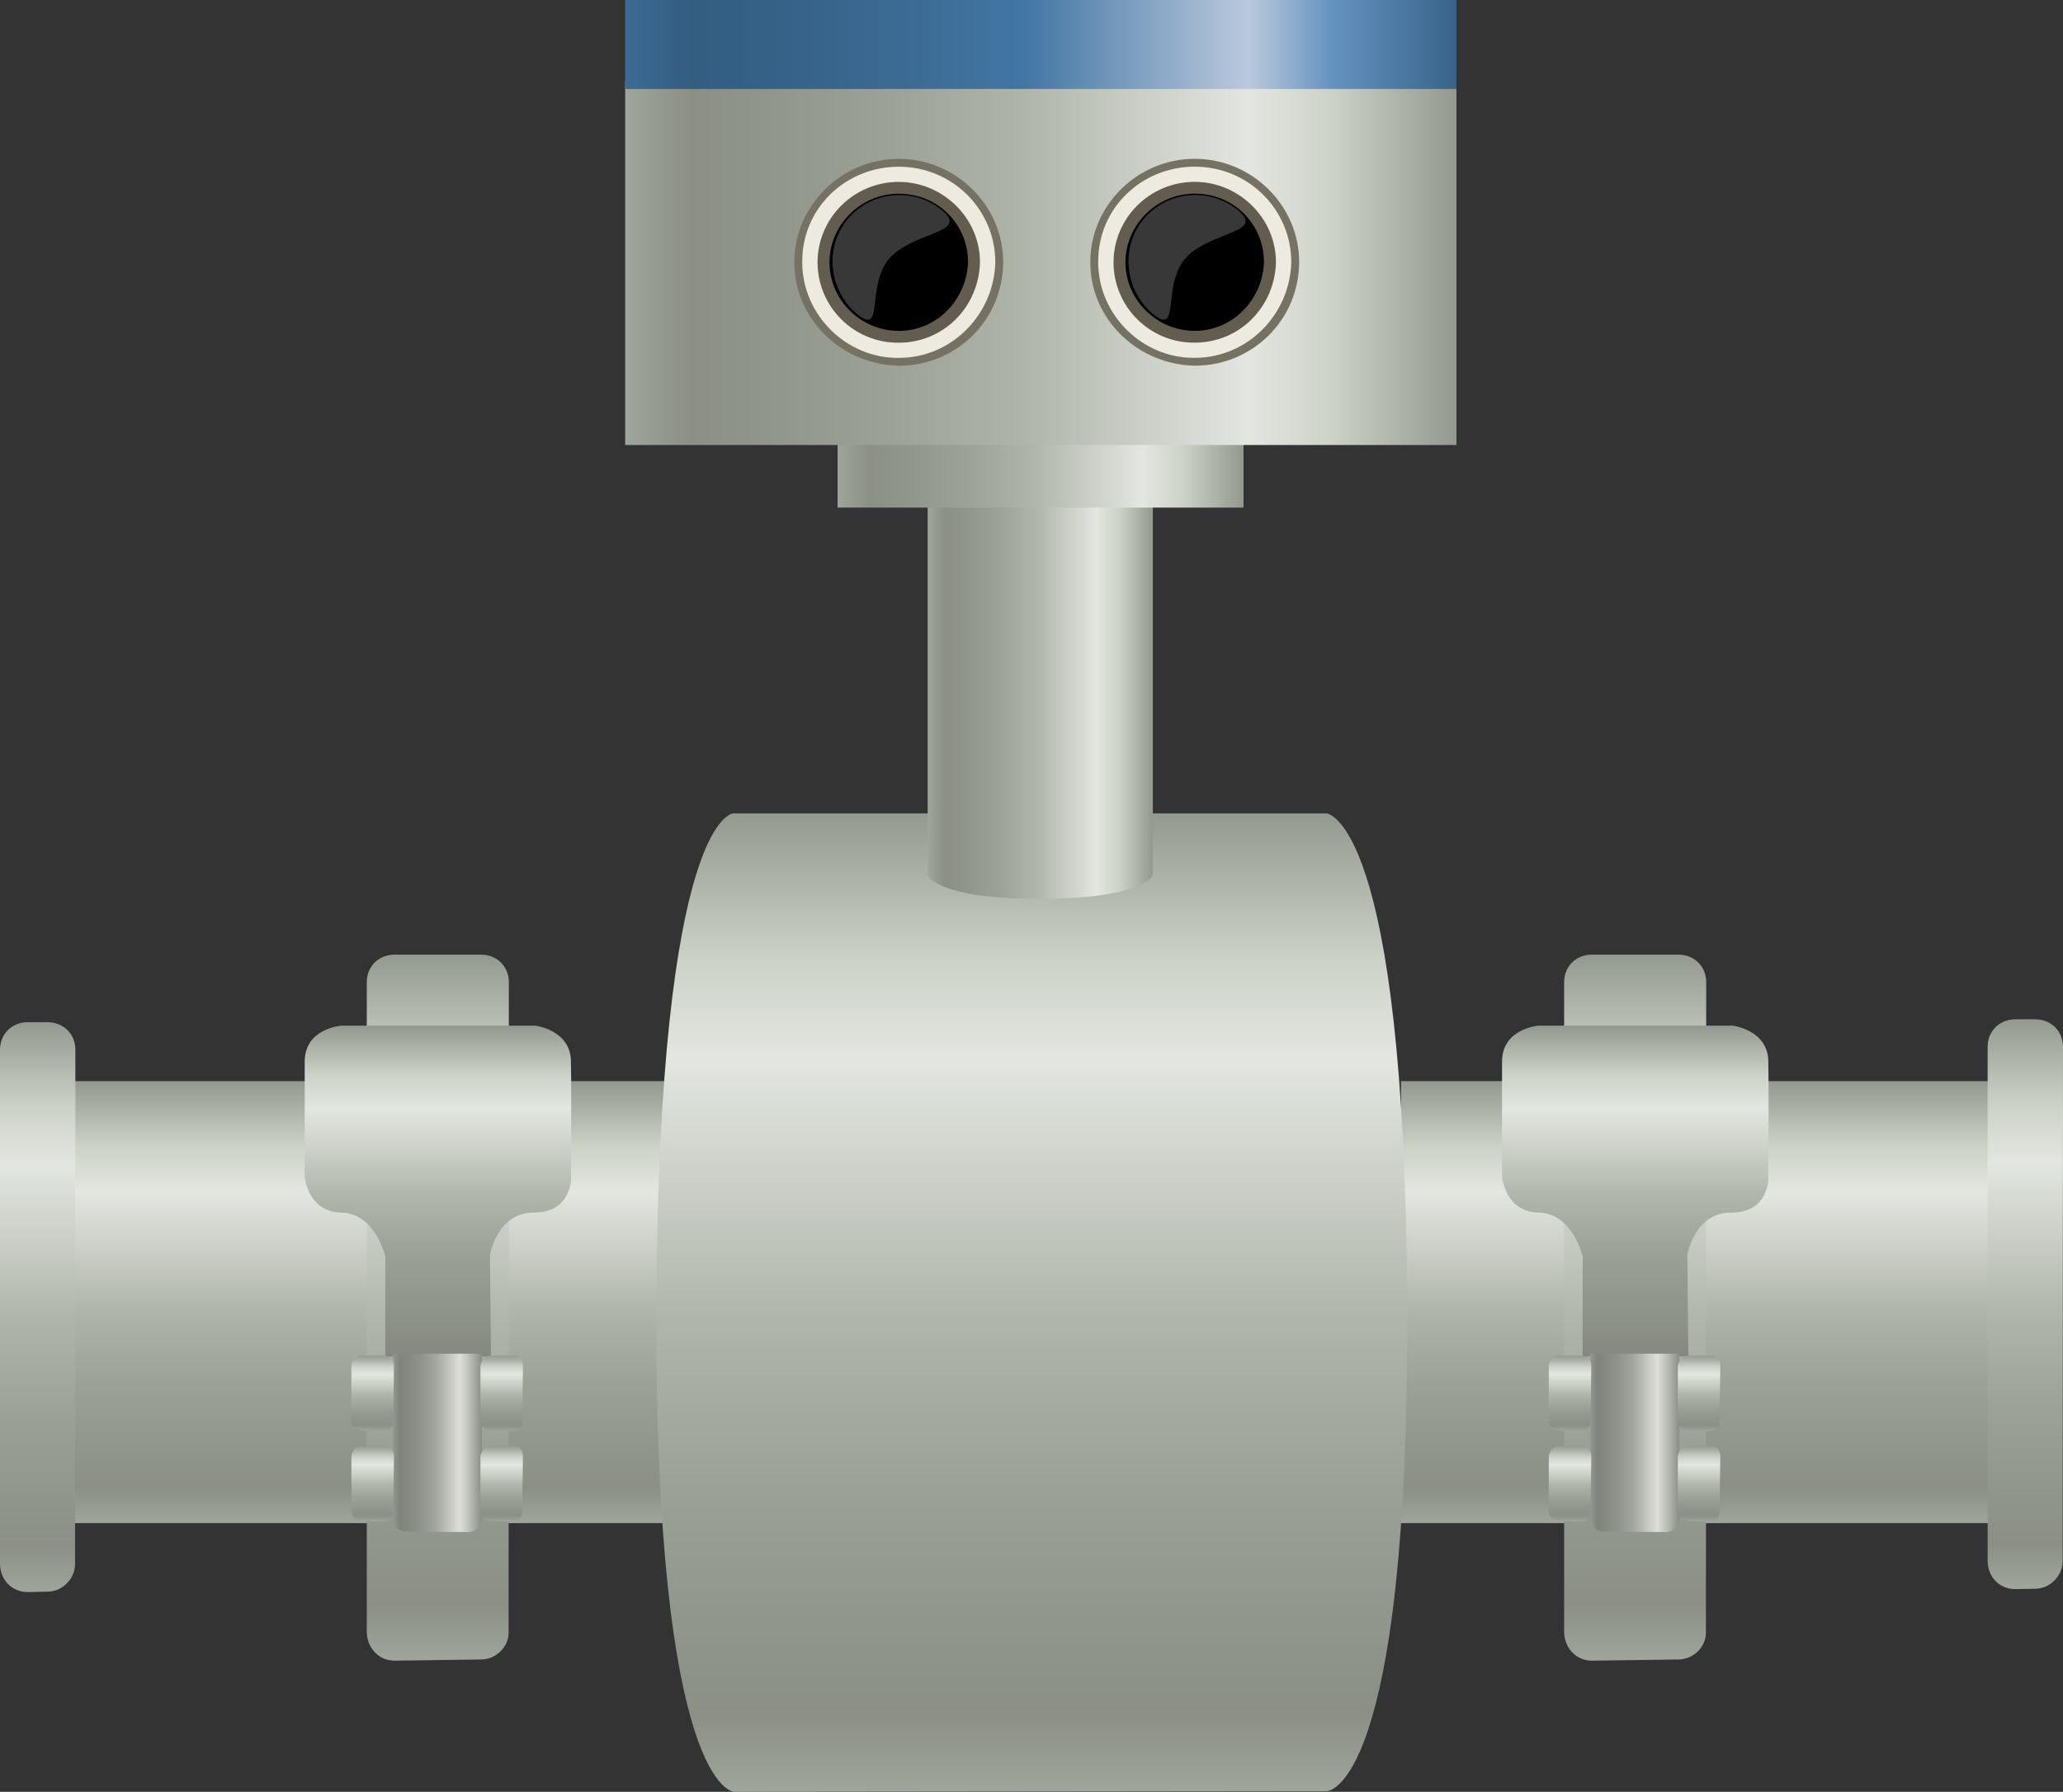 <?xml version="1.0" encoding="utf-8"?>
<!-- Generator: Adobe Illustrator 16.0.0, SVG Export Plug-In . SVG Version: 6.00 Build 0)  -->
<!DOCTYPE svg PUBLIC "-//W3C//DTD SVG 1.1//EN" "http://www.w3.org/Graphics/SVG/1.1/DTD/svg11.dtd">
<svg preserveAspectRatio="none"   version="1.1" id="图层_1" xmlns="http://www.w3.org/2000/svg" xmlns:xlink="http://www.w3.org/1999/xlink" x="0px" y="0px"
	 width="556.511px" height="483.453px" viewBox="5.16 41.816 556.511 483.453" enable-background="new 5.16 41.816 556.511 483.453"
	 xml:space="preserve">
<rect x="5.16" y="41.816" width="556.511" height="483.453" fill="#333333" stroke="none"/>
<g id="surface396">
	
		<linearGradient id="SVGID_1_" gradientUnits="userSpaceOnUse" x1="309.225" y1="201.304" x2="309.225" y2="42.304" gradientTransform="matrix(0.75 0 0 -0.75 -127.462 484.497)">
		<stop  offset="0" style="stop-color:#949990"/>
		<stop  offset="0.15" style="stop-color:#CDD2C7"/>
		<stop  offset="0.25" style="stop-color:#E3E6E1"/>
		<stop  offset="0.52" style="stop-color:#B0B5AA"/>
		<stop  offset="0.69" style="stop-color:#9CA197"/>
		<stop  offset="0.8" style="stop-color:#93988F"/>
		<stop  offset="0.92" style="stop-color:#8B8F86"/>
		<stop  offset="1" style="stop-color:#A0A59B"/>
	</linearGradient>
	<path fill="url(#SVGID_1_)" d="M24.207,333.519h160.5v119.25h-160.5V333.519z"/>
	
		<linearGradient id="SVGID_2_" gradientUnits="userSpaceOnUse" x1="309.226" y1="201.305" x2="309.226" y2="42.304" gradientTransform="matrix(0.75 0 0 -0.75 231.424 484.497)">
		<stop  offset="0" style="stop-color:#949990"/>
		<stop  offset="0.15" style="stop-color:#CDD2C7"/>
		<stop  offset="0.25" style="stop-color:#E3E6E1"/>
		<stop  offset="0.52" style="stop-color:#B0B5AA"/>
		<stop  offset="0.69" style="stop-color:#9CA197"/>
		<stop  offset="0.8" style="stop-color:#93988F"/>
		<stop  offset="0.92" style="stop-color:#8B8F86"/>
		<stop  offset="1" style="stop-color:#A0A59B"/>
	</linearGradient>
	<path fill="url(#SVGID_2_)" d="M383.093,333.519h160.5v119.25h-160.5V333.519z"/>
	
		<linearGradient id="SVGID_3_" gradientUnits="userSpaceOnUse" x1="337.246" y1="201.305" x2="337.246" y2="-150.694" gradientTransform="matrix(0.75 0 0 -0.75 30.535 412.248)">
		<stop  offset="0" style="stop-color:#949990"/>
		<stop  offset="0.15" style="stop-color:#CDD2C7"/>
		<stop  offset="0.25" style="stop-color:#E3E6E1"/>
		<stop  offset="0.52" style="stop-color:#B0B5AA"/>
		<stop  offset="0.69" style="stop-color:#9CA197"/>
		<stop  offset="0.8" style="stop-color:#93988F"/>
		<stop  offset="0.92" style="stop-color:#8B8F86"/>
		<stop  offset="1" style="stop-color:#A0A59B"/>
	</linearGradient>
	<path fill="url(#SVGID_3_)" d="M203.203,261.27h159.75c0,0,21.301,0.934,21.773,132.378
		c0.727,131.621-21.668,131.449-21.668,131.449l-159.855,0.172c0,0-21.469-0.172-21-131.621
		c0.75-131.628,20.723-132.378,20.723-132.378H203.203z"/>
	
		<linearGradient id="SVGID_4_" gradientUnits="userSpaceOnUse" x1="283.224" y1="130.019" x2="202.225" y2="130.019" gradientTransform="matrix(0.75 0 0 -0.75 103.738 328.342)">
		<stop  offset="0" style="stop-color:#949990"/>
		<stop  offset="0.15" style="stop-color:#CDD2C7"/>
		<stop  offset="0.25" style="stop-color:#E3E6E1"/>
		<stop  offset="0.52" style="stop-color:#B0B5AA"/>
		<stop  offset="0.69" style="stop-color:#9CA197"/>
		<stop  offset="0.8" style="stop-color:#93988F"/>
		<stop  offset="0.92" style="stop-color:#8B8F86"/>
		<stop  offset="1" style="stop-color:#A0A59B"/>
	</linearGradient>
	<path fill="url(#SVGID_4_)" d="M255.406,177.363h60.75v100.5c0,0-2.223,6.417-29.852,6.417
		c-27.898,0.332-30.898-6.234-30.898-6.234V177.363z"/>
	
		<linearGradient id="SVGID_5_" gradientUnits="userSpaceOnUse" x1="227.777" y1="201.308" x2="227.777" y2="-52.692" gradientTransform="matrix(0.75 0 0 -0.75 -47.569 450.358)">
		<stop  offset="0" style="stop-color:#949990"/>
		<stop  offset="0.15" style="stop-color:#CDD2C7"/>
		<stop  offset="0.25" style="stop-color:#E3E6E1"/>
		<stop  offset="0.52" style="stop-color:#B0B5AA"/>
		<stop  offset="0.69" style="stop-color:#9CA197"/>
		<stop  offset="0.8" style="stop-color:#93988F"/>
		<stop  offset="0.92" style="stop-color:#8B8F86"/>
		<stop  offset="1" style="stop-color:#A0A59B"/>
	</linearGradient>
	<path fill="url(#SVGID_5_)" d="M111.602,299.378h23.25c4.5,0,7.574,3.301,7.574,7.422l-0.074,175.578c0,3.75-3.32,7.18-7.48,7.18
		l-23.27,0.32c-4.5,0-7.5-3.695-7.5-7.816V306.878c0-4.5,3.371-7.5,7.535-7.5H111.602z"/>
	
		<linearGradient id="SVGID_6_" gradientUnits="userSpaceOnUse" x1="250.161" y1="201.304" x2="250.161" y2="82.304" gradientTransform="matrix(0.75 0 0 -0.75 -64.318 469.527)">
		<stop  offset="0" style="stop-color:#949990"/>
		<stop  offset="0.15" style="stop-color:#CDD2C7"/>
		<stop  offset="0.25" style="stop-color:#E3E6E1"/>
		<stop  offset="0.52" style="stop-color:#B0B5AA"/>
		<stop  offset="0.69" style="stop-color:#9CA197"/>
		<stop  offset="0.8" style="stop-color:#93988F"/>
		<stop  offset="0.92" style="stop-color:#8B8F86"/>
		<stop  offset="1" style="stop-color:#84877F"/>
	</linearGradient>
	<path fill="url(#SVGID_6_)" d="M103.852,344.05c0-10.5,8.719-19.348,19.41-19.348c10.59-0.152,19.184,8.527,19.184,19.063
		c-0.344,10.785-8.613,19.066-19.184,19.066c-10.41-0.031-19.309-8.559-19.309-19.066L103.852,344.05z M97.102,318.55h52.5
		c0,0,9.574,1.16,9.574,9.719c0.176,8.281,0,30.988,0,30.988c0.176-0.207,0.391,9.727-9.859,9.727
		c-10.215-0.184-12.219,11.922-11.973,11.922l0.258,26.895h-28.5v-27c0,0-2.742-11.742-11.93-11.816
		c-9.07-0.184-9.82-9.727-9.82-9.727c0-0.207,0-21.723,0-30.988c0-8.969,9.785-9.719,9.82-9.719H97.102z"/>
	
		<linearGradient id="SVGID_7_" gradientUnits="userSpaceOnUse" x1="234.225" y1="169.221" x2="202.225" y2="169.221" gradientTransform="matrix(0.75 0 0 -0.75 -40.505 558.033)">
		<stop  offset="0" style="stop-color:#898C85"/>
		<stop  offset="0.15" style="stop-color:#BFC3BA"/>
		<stop  offset="0.25" style="stop-color:#DDDEDA"/>
		<stop  offset="0.52" style="stop-color:#A2A69D"/>
		<stop  offset="0.69" style="stop-color:#90938B"/>
		<stop  offset="0.8" style="stop-color:#888B83"/>
		<stop  offset="0.92" style="stop-color:#80837C"/>
		<stop  offset="1" style="stop-color:#94978F"/>
	</linearGradient>
	<path fill="url(#SVGID_7_)" d="M135.164,407.054v44.25c0,2.25-1.527,3.879-3.609,3.879l-16.641-0.129
		c-2.25,0-3.75-1.539-3.75-3.602v-44.398H135.164z"/>
	
		<linearGradient id="SVGID_8_" gradientUnits="userSpaceOnUse" x1="209.862" y1="201.345" x2="209.862" y2="174.068" gradientTransform="matrix(0.75 0 0 -0.75 -51.709 558.528)">
		<stop  offset="0" style="stop-color:#949990"/>
		<stop  offset="0.15" style="stop-color:#CDD2C7"/>
		<stop  offset="0.25" style="stop-color:#E3E6E1"/>
		<stop  offset="0.52" style="stop-color:#B0B5AA"/>
		<stop  offset="0.69" style="stop-color:#9CA197"/>
		<stop  offset="0.8" style="stop-color:#93988F"/>
		<stop  offset="0.92" style="stop-color:#8B8F86"/>
		<stop  offset="1" style="stop-color:#A0A59B"/>
	</linearGradient>
	<path fill="url(#SVGID_8_)" d="M102.961,407.55h6c1.5,0,2.469,1.191,2.469,2.699l-0.219,15.301c0,1.5-1.016,2.426-2.539,2.426
		l-5.711-0.176c-1.5,0-3.016-1.043-3.016-2.551l0.016-14.699c0-1.5,1.219-3.031,2.742-3.031L102.961,407.55z"/>
	
		<linearGradient id="SVGID_9_" gradientUnits="userSpaceOnUse" x1="209.862" y1="201.342" x2="209.862" y2="174.065" gradientTransform="matrix(0.75 0 0 -0.75 -51.709 582.92)">
		<stop  offset="0" style="stop-color:#949990"/>
		<stop  offset="0.15" style="stop-color:#CDD2C7"/>
		<stop  offset="0.25" style="stop-color:#E3E6E1"/>
		<stop  offset="0.52" style="stop-color:#B0B5AA"/>
		<stop  offset="0.69" style="stop-color:#9CA197"/>
		<stop  offset="0.8" style="stop-color:#93988F"/>
		<stop  offset="0.92" style="stop-color:#8B8F86"/>
		<stop  offset="1" style="stop-color:#A0A59B"/>
	</linearGradient>
	<path fill="url(#SVGID_9_)" d="M102.961,431.941h6c1.5,0,2.469,1.195,2.469,2.699l-0.219,15.301c0,1.5-1.016,2.43-2.539,2.43
		l-5.711-0.18c-1.5,0-3.016-1.043-3.016-2.547l0.016-14.703c0-1.5,1.219-3.027,2.742-3.027L102.961,431.941z"/>
	
		<linearGradient id="SVGID_10_" gradientUnits="userSpaceOnUse" x1="209.864" y1="201.345" x2="209.864" y2="174.068" gradientTransform="matrix(0.75 0 0 -0.75 -16.905 558.528)">
		<stop  offset="0" style="stop-color:#949990"/>
		<stop  offset="0.15" style="stop-color:#CDD2C7"/>
		<stop  offset="0.25" style="stop-color:#E3E6E1"/>
		<stop  offset="0.52" style="stop-color:#B0B5AA"/>
		<stop  offset="0.69" style="stop-color:#9CA197"/>
		<stop  offset="0.8" style="stop-color:#93988F"/>
		<stop  offset="0.92" style="stop-color:#8B8F86"/>
		<stop  offset="1" style="stop-color:#A0A59B"/>
	</linearGradient>
	<path fill="url(#SVGID_10_)" d="M137.766,407.55h6c1.5,0,2.469,1.191,2.469,2.699l-0.219,15.301c0,1.5-1.016,2.426-2.539,2.426
		l-5.711-0.176c-1.5,0-3.016-1.043-3.016-2.551l0.016-14.699c0-1.5,1.219-3.031,2.738-3.031L137.766,407.55z"/>
	
		<linearGradient id="SVGID_11_" gradientUnits="userSpaceOnUse" x1="209.864" y1="201.342" x2="209.864" y2="174.065" gradientTransform="matrix(0.75 0 0 -0.75 -16.905 582.92)">
		<stop  offset="0" style="stop-color:#949990"/>
		<stop  offset="0.15" style="stop-color:#CDD2C7"/>
		<stop  offset="0.25" style="stop-color:#E3E6E1"/>
		<stop  offset="0.52" style="stop-color:#B0B5AA"/>
		<stop  offset="0.69" style="stop-color:#9CA197"/>
		<stop  offset="0.8" style="stop-color:#93988F"/>
		<stop  offset="0.92" style="stop-color:#8B8F86"/>
		<stop  offset="1" style="stop-color:#A0A59B"/>
	</linearGradient>
	<path fill="url(#SVGID_11_)" d="M137.766,431.941h6c1.5,0,2.469,1.195,2.469,2.699l-0.219,15.301c0,1.5-1.016,2.43-2.539,2.43
		l-5.711-0.18c-1.5,0-3.016-1.043-3.016-2.547l0.016-14.703c0-1.5,1.219-3.027,2.738-3.027L137.766,431.941z"/>
	
		<linearGradient id="SVGID_12_" gradientUnits="userSpaceOnUse" x1="227.775" y1="201.308" x2="227.775" y2="-52.692" gradientTransform="matrix(0.75 0 0 -0.75 275.428 450.358)">
		<stop  offset="0" style="stop-color:#949990"/>
		<stop  offset="0.15" style="stop-color:#CDD2C7"/>
		<stop  offset="0.25" style="stop-color:#E3E6E1"/>
		<stop  offset="0.52" style="stop-color:#B0B5AA"/>
		<stop  offset="0.69" style="stop-color:#9CA197"/>
		<stop  offset="0.8" style="stop-color:#93988F"/>
		<stop  offset="0.92" style="stop-color:#8B8F86"/>
		<stop  offset="1" style="stop-color:#A0A59B"/>
	</linearGradient>
	<path fill="url(#SVGID_12_)" d="M434.597,299.378h23.25c4.5,0,7.574,3.301,7.574,7.422l-0.074,175.578c0,3.75-3.32,7.18-7.48,7.18
		l-23.27,0.32c-4.5,0-7.5-3.695-7.5-7.816V306.878c0-4.5,3.371-7.5,7.535-7.5H434.597z"/>
	
		<linearGradient id="SVGID_13_" gradientUnits="userSpaceOnUse" x1="250.16" y1="201.305" x2="250.16" y2="82.304" gradientTransform="matrix(0.75 0 0 -0.75 258.679 469.527)">
		<stop  offset="0" style="stop-color:#949990"/>
		<stop  offset="0.15" style="stop-color:#CDD2C7"/>
		<stop  offset="0.25" style="stop-color:#E3E6E1"/>
		<stop  offset="0.52" style="stop-color:#B0B5AA"/>
		<stop  offset="0.69" style="stop-color:#9CA197"/>
		<stop  offset="0.8" style="stop-color:#93988F"/>
		<stop  offset="0.92" style="stop-color:#8B8F86"/>
		<stop  offset="1" style="stop-color:#84877F"/>
	</linearGradient>
	<path fill="url(#SVGID_13_)" d="M426.847,344.05c0-10.5,8.719-19.348,19.414-19.348c10.586-0.152,19.184,8.527,19.184,19.063
		c-0.348,10.785-8.617,19.066-19.184,19.066c-10.414-0.031-19.309-8.559-19.309-19.066L426.847,344.05z M420.097,318.55h52.5
		c0,0,9.574,1.16,9.574,9.719c0.176,8.281,0,30.988,0,30.988c0.176-0.207,0.391,9.727-9.859,9.727
		c-10.215-0.184-12.219,11.922-11.973,11.922l0.258,26.895h-28.5v-27c0,0-2.742-11.742-11.93-11.816
		c-9.07-0.184-9.82-9.727-9.82-9.727c0-0.207,0-21.723,0-30.988c0-8.969,9.785-9.719,9.82-9.719H420.097z"/>
	
		<linearGradient id="SVGID_14_" gradientUnits="userSpaceOnUse" x1="234.224" y1="169.221" x2="202.224" y2="169.221" gradientTransform="matrix(0.75 0 0 -0.75 282.492 558.033)">
		<stop  offset="0" style="stop-color:#898C85"/>
		<stop  offset="0.15" style="stop-color:#BFC3BA"/>
		<stop  offset="0.25" style="stop-color:#DDDEDA"/>
		<stop  offset="0.52" style="stop-color:#A2A69D"/>
		<stop  offset="0.69" style="stop-color:#90938B"/>
		<stop  offset="0.8" style="stop-color:#888B83"/>
		<stop  offset="0.92" style="stop-color:#80837C"/>
		<stop  offset="1" style="stop-color:#94978F"/>
	</linearGradient>
	<path fill="url(#SVGID_14_)" d="M458.16,407.054v44.25c0,2.25-1.527,3.879-3.609,3.879l-16.641-0.129
		c-2.25,0-3.75-1.539-3.75-3.602v-44.398H458.16z"/>
	
		<linearGradient id="SVGID_15_" gradientUnits="userSpaceOnUse" x1="209.86" y1="201.345" x2="209.86" y2="174.068" gradientTransform="matrix(0.75 0 0 -0.75 271.288 558.528)">
		<stop  offset="0" style="stop-color:#949990"/>
		<stop  offset="0.15" style="stop-color:#CDD2C7"/>
		<stop  offset="0.25" style="stop-color:#E3E6E1"/>
		<stop  offset="0.52" style="stop-color:#B0B5AA"/>
		<stop  offset="0.69" style="stop-color:#9CA197"/>
		<stop  offset="0.8" style="stop-color:#93988F"/>
		<stop  offset="0.92" style="stop-color:#8B8F86"/>
		<stop  offset="1" style="stop-color:#A0A59B"/>
	</linearGradient>
	<path fill="url(#SVGID_15_)" d="M425.957,407.55h6c1.5,0,2.469,1.191,2.469,2.699l-0.219,15.301c0,1.5-1.016,2.426-2.535,2.426
		l-5.715-0.176c-1.5,0-3.016-1.043-3.016-2.551l0.016-14.699c0-1.5,1.219-3.031,2.742-3.031L425.957,407.55z"/>
	
		<linearGradient id="SVGID_16_" gradientUnits="userSpaceOnUse" x1="209.86" y1="201.342" x2="209.86" y2="174.065" gradientTransform="matrix(0.75 0 0 -0.75 271.288 582.92)">
		<stop  offset="0" style="stop-color:#949990"/>
		<stop  offset="0.15" style="stop-color:#CDD2C7"/>
		<stop  offset="0.25" style="stop-color:#E3E6E1"/>
		<stop  offset="0.52" style="stop-color:#B0B5AA"/>
		<stop  offset="0.69" style="stop-color:#9CA197"/>
		<stop  offset="0.8" style="stop-color:#93988F"/>
		<stop  offset="0.92" style="stop-color:#8B8F86"/>
		<stop  offset="1" style="stop-color:#A0A59B"/>
	</linearGradient>
	<path fill="url(#SVGID_16_)" d="M425.957,431.941h6c1.5,0,2.469,1.195,2.469,2.699l-0.219,15.301c0,1.5-1.016,2.43-2.535,2.43
		l-5.715-0.18c-1.5,0-3.016-1.043-3.016-2.547l0.016-14.703c0-1.5,1.219-3.027,2.742-3.027L425.957,431.941z"/>
	
		<linearGradient id="SVGID_17_" gradientUnits="userSpaceOnUse" x1="209.861" y1="201.345" x2="209.861" y2="174.068" gradientTransform="matrix(0.75 0 0 -0.75 306.092 558.528)">
		<stop  offset="0" style="stop-color:#949990"/>
		<stop  offset="0.15" style="stop-color:#CDD2C7"/>
		<stop  offset="0.25" style="stop-color:#E3E6E1"/>
		<stop  offset="0.52" style="stop-color:#B0B5AA"/>
		<stop  offset="0.69" style="stop-color:#9CA197"/>
		<stop  offset="0.8" style="stop-color:#93988F"/>
		<stop  offset="0.92" style="stop-color:#8B8F86"/>
		<stop  offset="1" style="stop-color:#A0A59B"/>
	</linearGradient>
	<path fill="url(#SVGID_17_)" d="M460.761,407.55h6c1.5,0,2.469,1.191,2.469,2.699l-0.219,15.301c0,1.5-1.016,2.426-2.539,2.426
		l-5.711-0.176c-1.5,0-3.016-1.043-3.016-2.551l0.016-14.699c0-1.5,1.219-3.031,2.738-3.031L460.761,407.55z"/>
	
		<linearGradient id="SVGID_18_" gradientUnits="userSpaceOnUse" x1="209.861" y1="201.342" x2="209.861" y2="174.065" gradientTransform="matrix(0.75 0 0 -0.75 306.092 582.92)">
		<stop  offset="0" style="stop-color:#949990"/>
		<stop  offset="0.15" style="stop-color:#CDD2C7"/>
		<stop  offset="0.25" style="stop-color:#E3E6E1"/>
		<stop  offset="0.52" style="stop-color:#B0B5AA"/>
		<stop  offset="0.69" style="stop-color:#9CA197"/>
		<stop  offset="0.8" style="stop-color:#93988F"/>
		<stop  offset="0.92" style="stop-color:#8B8F86"/>
		<stop  offset="1" style="stop-color:#A0A59B"/>
	</linearGradient>
	<path fill="url(#SVGID_18_)" d="M460.761,431.941h6c1.5,0,2.469,1.195,2.469,2.699l-0.219,15.301c0,1.5-1.016,2.43-2.539,2.43
		l-5.711-0.18c-1.5,0-3.016-1.043-3.016-2.547l0.016-14.703c0-1.5,1.219-3.027,2.738-3.027L460.761,431.941z"/>
	
		<linearGradient id="SVGID_19_" gradientUnits="userSpaceOnUse" x1="215.782" y1="201.305" x2="215.782" y2="-3.695" gradientTransform="matrix(0.75 0 0 -0.75 389.669 467.805)">
		<stop  offset="0" style="stop-color:#949990"/>
		<stop  offset="0.15" style="stop-color:#CDD2C7"/>
		<stop  offset="0.25" style="stop-color:#E3E6E1"/>
		<stop  offset="0.52" style="stop-color:#B0B5AA"/>
		<stop  offset="0.69" style="stop-color:#9CA197"/>
		<stop  offset="0.8" style="stop-color:#93988F"/>
		<stop  offset="0.92" style="stop-color:#8B8F86"/>
		<stop  offset="1" style="stop-color:#A0A59B"/>
	</linearGradient>
	<path fill="url(#SVGID_19_)" d="M548.839,316.828h5.25c4.5,0,7.582,3.301,7.582,7.418l-0.082,138.832
		c0,3.75-3.289,7.395-7.453,7.395l-5.297,0.105c-4.5,0-7.5-3.492-7.5-7.613V324.328c0-4.5,3.359-7.5,7.523-7.5H548.839z"/>
	
		<linearGradient id="SVGID_20_" gradientUnits="userSpaceOnUse" x1="215.782" y1="201.305" x2="215.782" y2="-3.695" gradientTransform="matrix(0.75 0 0 -0.75 -146.51 468.587)">
		<stop  offset="0" style="stop-color:#949990"/>
		<stop  offset="0.15" style="stop-color:#CDD2C7"/>
		<stop  offset="0.25" style="stop-color:#E3E6E1"/>
		<stop  offset="0.52" style="stop-color:#B0B5AA"/>
		<stop  offset="0.69" style="stop-color:#9CA197"/>
		<stop  offset="0.8" style="stop-color:#93988F"/>
		<stop  offset="0.92" style="stop-color:#8B8F86"/>
		<stop  offset="1" style="stop-color:#A0A59B"/>
	</linearGradient>
	<path fill="url(#SVGID_20_)" d="M12.66,317.609h5.25c4.5,0,7.582,3.301,7.582,7.418L25.41,463.859c0,3.75-3.293,7.398-7.453,7.398
		l-5.297,0.102c-4.5,0-7.5-3.492-7.5-7.609V325.109c0-4.5,3.359-7.5,7.523-7.5H12.66z"/>
	
		<linearGradient id="SVGID_21_" gradientUnits="userSpaceOnUse" x1="348.227" y1="188.803" x2="202.227" y2="188.803" gradientTransform="matrix(0.75 0 0 -0.75 79.442 311)">
		<stop  offset="0" style="stop-color:#949990"/>
		<stop  offset="0.15" style="stop-color:#CDD2C7"/>
		<stop  offset="0.25" style="stop-color:#E3E6E1"/>
		<stop  offset="0.52" style="stop-color:#B0B5AA"/>
		<stop  offset="0.69" style="stop-color:#9CA197"/>
		<stop  offset="0.8" style="stop-color:#93988F"/>
		<stop  offset="0.92" style="stop-color:#8B8F86"/>
		<stop  offset="1" style="stop-color:#A0A59B"/>
	</linearGradient>
	<path fill="url(#SVGID_21_)" d="M231.113,160.023h109.5v18.75h-109.5V160.023z"/>
	
		<linearGradient id="SVGID_22_" gradientUnits="userSpaceOnUse" x1="501.225" y1="135.804" x2="202.227" y2="135.804" gradientTransform="matrix(0.75 0 0 -0.75 22.13 214.609)">
		<stop  offset="0" style="stop-color:#949990"/>
		<stop  offset="0.15" style="stop-color:#CDD2C7"/>
		<stop  offset="0.25" style="stop-color:#E3E6E1"/>
		<stop  offset="0.52" style="stop-color:#B0B5AA"/>
		<stop  offset="0.69" style="stop-color:#9CA197"/>
		<stop  offset="0.8" style="stop-color:#93988F"/>
		<stop  offset="0.92" style="stop-color:#8B8F86"/>
		<stop  offset="1" style="stop-color:#A0A59B"/>
	</linearGradient>
	<path fill="url(#SVGID_22_)" d="M173.801,63.633h224.25v98.25h-224.25V63.633z"/>
	
		<linearGradient id="SVGID_23_" gradientUnits="userSpaceOnUse" x1="501.223" y1="185.307" x2="202.224" y2="185.307" gradientTransform="matrix(0.75 0 0 -0.75 22.136 192.796)">
		<stop  offset="0" style="stop-color:#37638A"/>
		<stop  offset="0.15" style="stop-color:#6593C0"/>
		<stop  offset="0.25" style="stop-color:#BAC9DD"/>
		<stop  offset="0.52" style="stop-color:#4276A3"/>
		<stop  offset="0.69" style="stop-color:#3A6991"/>
		<stop  offset="0.8" style="stop-color:#366289"/>
		<stop  offset="0.92" style="stop-color:#335D81"/>
		<stop  offset="1" style="stop-color:#3C6B94"/>
	</linearGradient>
	<path fill="url(#SVGID_23_)" d="M173.805,65.816h224.25v-24h-224.25V65.816z"/>
	<path fill="#757263" d="M299.281,112.414c0-15,12.594-27.75,28.168-27.75c15.332,0,28.172,12.488,28.172,27.91
		c-0.09,15.59-12.617,27.91-28.172,27.91c-15.418-0.32-28.168-12.508-28.168-27.91V112.414z"/>
	<path fill="#EDEBDF" d="M301.406,112.285c0-14.25,11.645-25.5,26.043-25.5c14.457,0,26.043,11.539,26.043,25.789
		c-0.336,13.961-11.664,25.789-26.043,25.789c-14.043,0.172-26.043-11.555-26.043-25.789V112.285z"/>
	<path fill="#635D4F" d="M305.542,112.629c0-12,9.793-21.75,21.906-21.75c11.844,0,21.91,9.707,21.91,21.695
		c-0.316,12.055-9.813,21.695-21.91,21.695c-12.156,0.109-21.906-9.723-21.906-21.695V112.629z"/>
	<path stroke="#000000" stroke-linejoin="bevel" stroke-miterlimit="10" d="M309.265,112.566c0-9.75,8.129-18,18.184-18
		c10.316,0,18.188,8.059,18.188,18.008c-0.371,9.742-8.145,18.012-18.188,18.012c-9.934-0.02-18.184-8.07-18.184-18.012V112.566z"/>
	<path fill="#FFFFFF" fill-opacity="0.22" d="M313.792,100.789c6.266-7.469,17.77-8.582,25.441-2.145
		c7.387,6.195-8.18,5.535-14.605,13.191c-6.004,7.695-0.988,20.945-8.648,14.52c-7.438-6.473-8.66-17.852-2.262-25.48
		L313.792,100.789z"/>
	<path fill="#757263" d="M219.441,112.43c0-15,12.594-27.75,28.172-27.75c15.328,0,28.168,12.488,28.168,27.91
		c-0.09,15.59-12.617,27.91-28.168,27.91c-15.422-0.32-28.172-12.508-28.172-27.91V112.43z"/>
	<path fill="#EDEBDF" d="M221.57,112.301c0-14.25,11.641-25.5,26.043-25.5c14.457,0,26.039,11.539,26.039,25.789
		c-0.332,13.961-11.664,25.789-26.039,25.789c-14.043,0.172-26.043-11.555-26.043-25.789V112.301z"/>
	<path fill="#635D4F" d="M225.703,112.645c0-12,9.793-21.75,21.91-21.75c11.84,0,21.906,9.707,21.906,21.695
		c-0.316,12.055-9.813,21.695-21.906,21.695c-12.16,0.109-21.91-9.723-21.91-21.695V112.645z"/>
	<path stroke="#000000" stroke-linejoin="bevel" stroke-miterlimit="10" d="M229.426,112.582c0-9.75,8.129-18,18.188-18
		c10.313,0,18.184,8.059,18.184,18.008c-0.371,9.742-8.145,18.008-18.184,18.008c-9.938-0.016-18.188-8.066-18.188-18.008V112.582z"
		/>
	<path fill="#FFFFFF" fill-opacity="0.22" d="M233.953,100.805c6.266-7.469,17.77-8.582,25.441-2.148
		c7.387,6.199-8.18,5.539-14.605,13.195c-6.004,7.695-0.988,20.945-8.645,14.516c-7.441-6.469-8.664-17.848-2.262-25.477
		L233.953,100.805z"/>
</g>
</svg>
